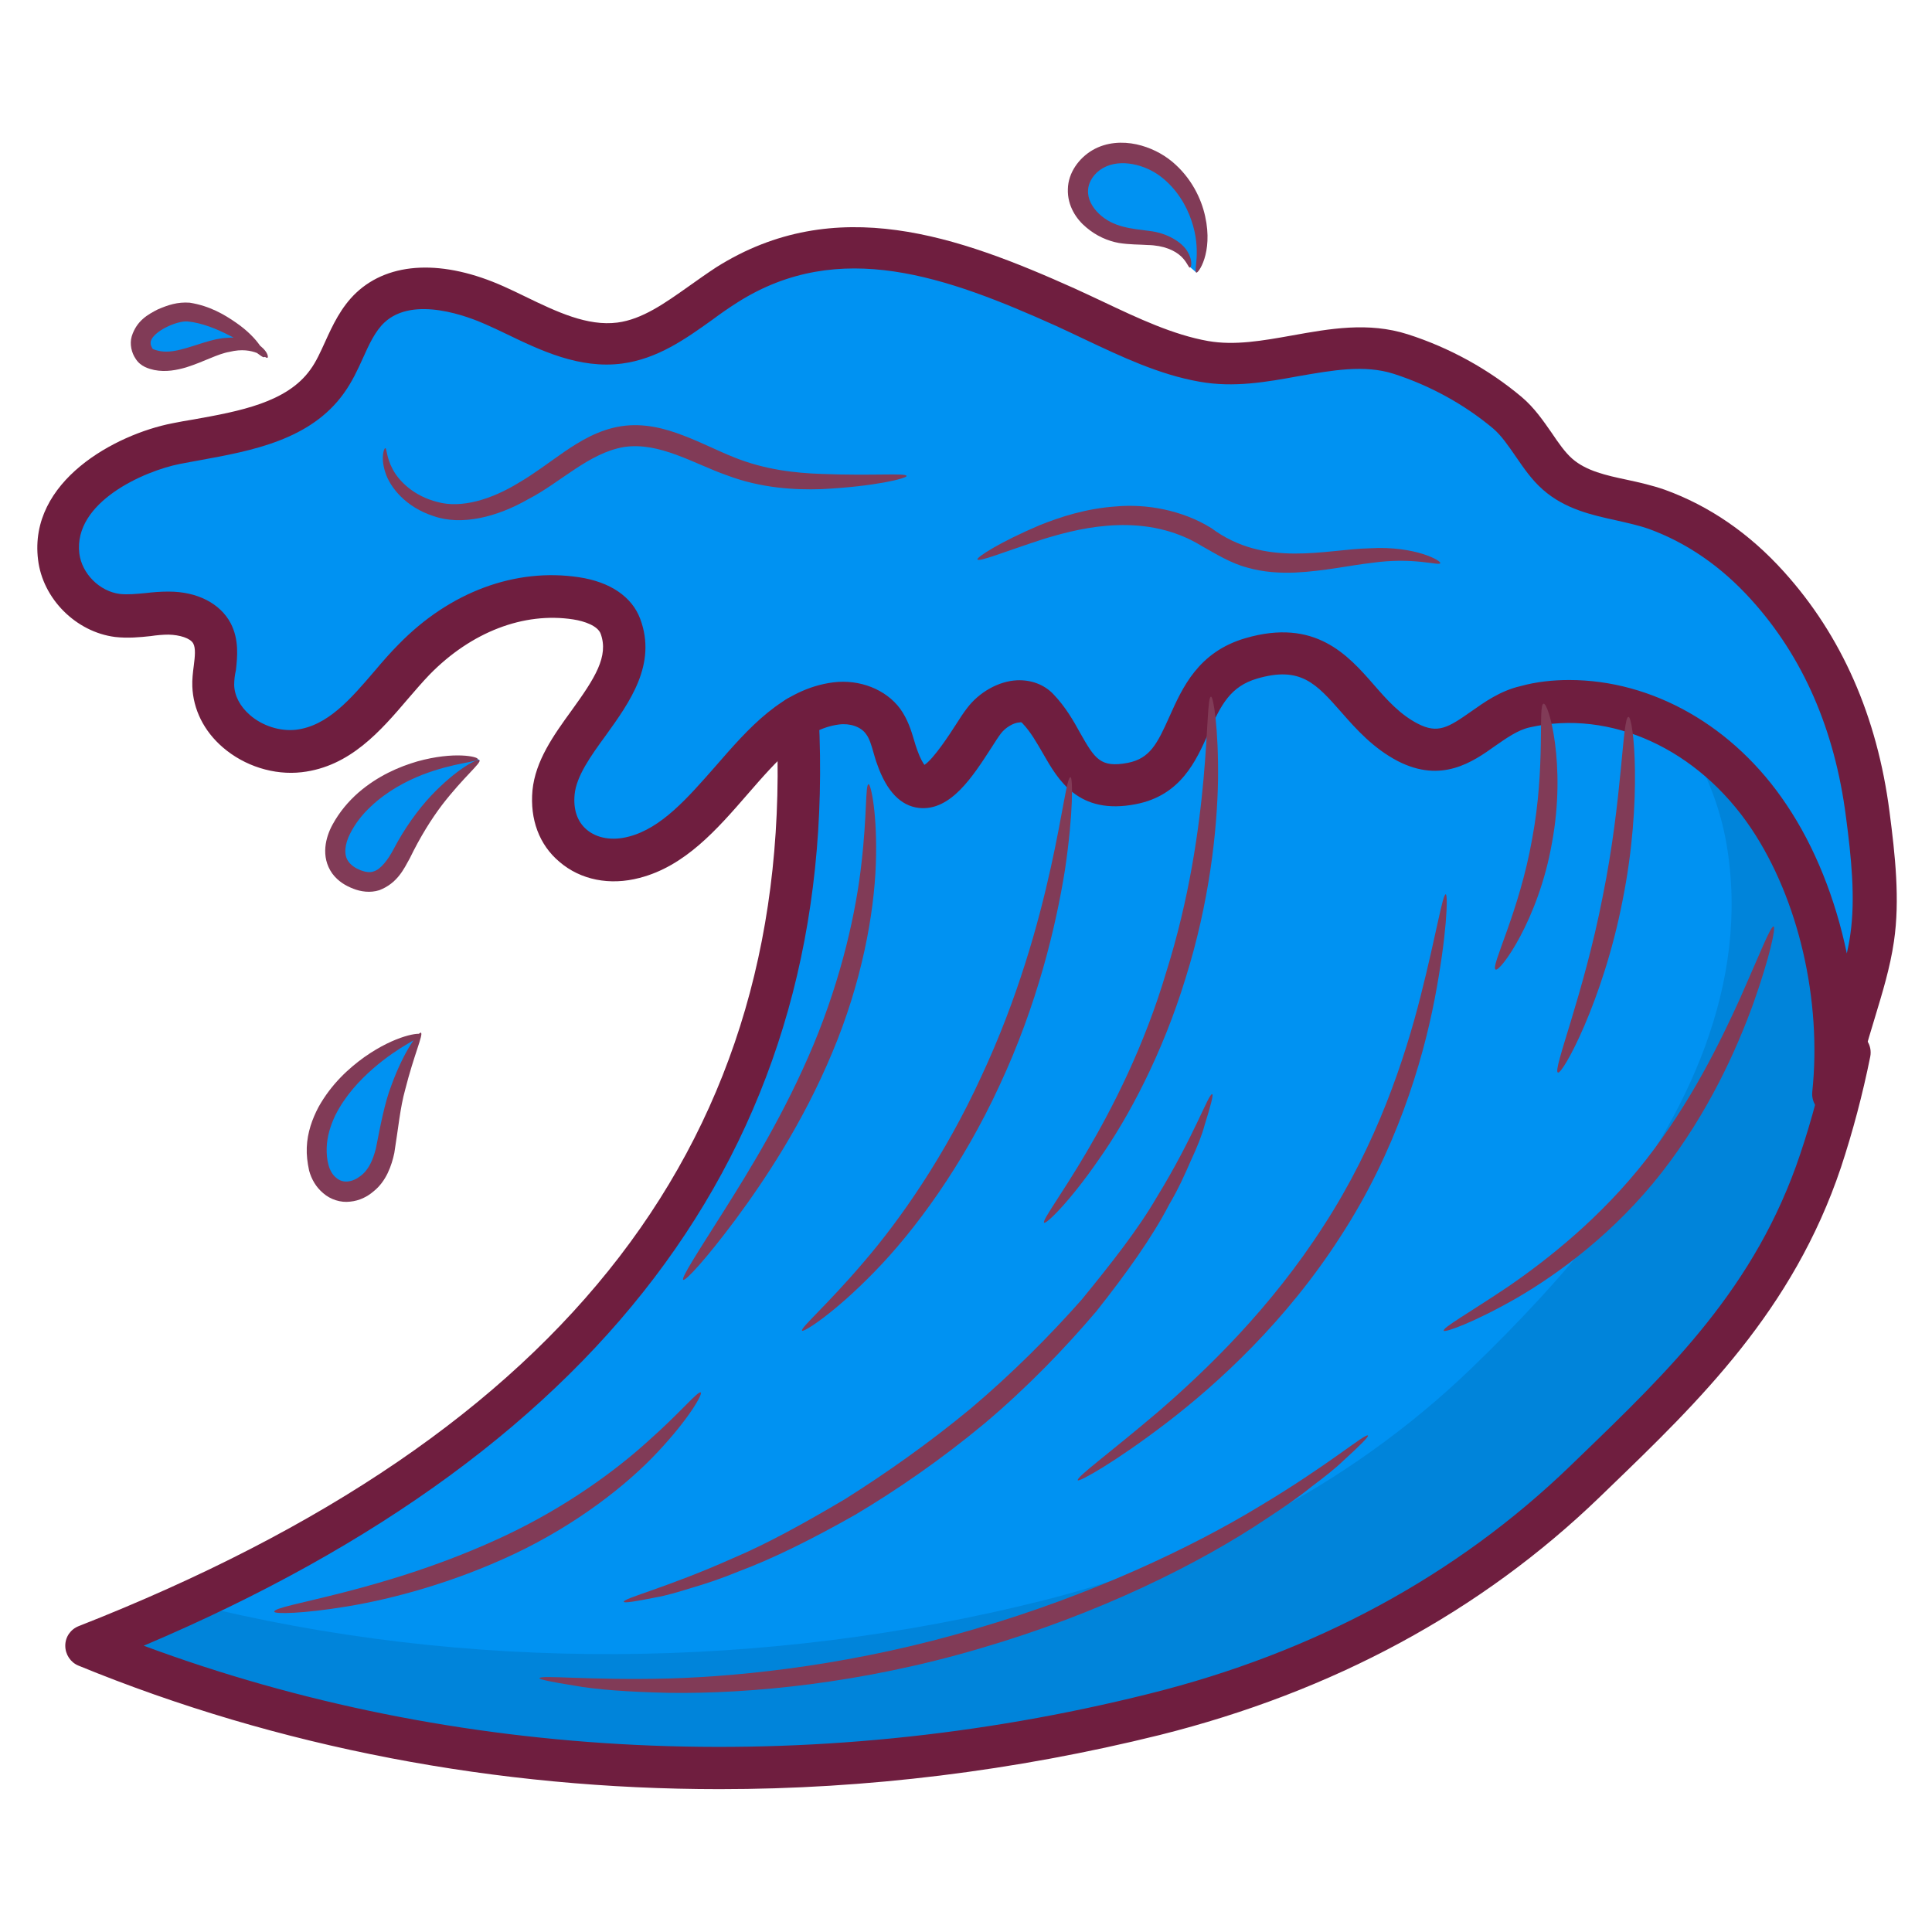 <svg id="Layer_1" enable-background="new 0 0 66 66" height="512" viewBox="0 0 66 66" width="512" xmlns="http://www.w3.org/2000/svg"><g><g><path d="m62.12 39.61c.8-2.18 1.14-4.5.73-6.91-.47-2.77-2.18-5.3-4.58-6.75-1.46-.89-3.57-1.79-5.31-1.83-1.85-.04-3.16.67-4.99-.33-1.11-.6-2-1.57-3.13-2.14-1.52-.77-4-.08-5.41.75-.69.41-1.25 1.01-1.85 1.55-.6.53-1.34.14-2.14.23-1.3.15-1.86-.26-2.98-.59-1.22-.36-3.02.05-4 .8-1.8 1.38-1.14 3.7-1.37 5.68-.38 3.19-1.29 6.32-2.76 9.18-4.33 8.4-12.84 13.62-21.38 16.97 11.51 4.73 24.62 5.3 36.48 2.34 5.23-1.31 10.4-3.8 14.7-7.95 3.09-2.98 6.43-6.74 7.99-11z" fill="#0092f2"/></g><g opacity=".1"><path d="m62.85 32.7c-.47-2.77-2.18-5.3-4.58-6.75-.13-.08-.27-.16-.4-.23.54.97.92 2.02 1.11 3.11.41 2.41.07 4.72-.73 6.91-1.56 4.26-4.9 8.02-7.98 11-4.31 4.15-9.47 6.64-14.7 7.95-9.4 2.35-19.58 2.47-29.13.07-1.15.53-2.31 1.02-3.47 1.48 11.51 4.73 24.62 5.3 36.48 2.34 5.23-1.31 10.4-3.8 14.7-7.95 3.09-2.98 6.42-6.74 7.98-11 .79-2.2 1.13-4.52.72-6.93z"/></g><g><path d="m60.36 19.99c-1.04-1.15-2.29-2.07-3.78-2.61-1.12-.41-2.44-.37-3.39-1.2-.67-.58-1.02-1.52-1.72-2.1-1.07-.89-2.32-1.58-3.64-2-2.18-.7-4.47.65-6.72.25-1.64-.29-3.23-1.17-4.74-1.85-3.75-1.68-7.71-3.19-11.54-.77-1.19.75-2.28 1.81-3.67 1.99-1.49.2-2.89-.66-4.26-1.28s-3.16-.96-4.25.07c-.71.67-.9 1.73-1.47 2.52-1.11 1.56-3.28 1.76-5.16 2.13-1.73.34-4.27 1.7-4.01 3.86.12 1.01.99 1.88 2 2.01.57.07 1.15-.07 1.73-.08s1.23.18 1.5.69c.28.54.04 1.19.06 1.8.04 1.38 1.55 2.4 2.93 2.24 1.77-.21 2.8-1.97 3.93-3.13 1.42-1.46 3.44-2.41 5.54-2.09.62.09 1.3.37 1.51.95.76 2.06-2.1 3.74-2.28 5.67-.16 1.67 1.21 2.61 2.75 2.22 2.77-.72 4.1-4.9 6.9-5.25.59-.07 1.24.13 1.6.61.26.36.34.82.49 1.24.9 2.51 2.31-.39 2.96-1.26.43-.58 1.35-.95 1.84-.42 1.14 1.2 1.11 2.96 3.22 2.55 2.34-.46 1.52-3.53 4.08-4.27 2.98-.87 3.3 1.82 5.34 2.87 1.75.9 2.51-.87 4-1.21 3.34-.76 6.51 1.02 8.35 3.77 1.79 2.67 2.54 6.3 2.2 9.48.19-1.84 1.03-3.53 1.3-5.34.2-1.35.03-2.86-.15-4.22-.4-2.93-1.46-5.65-3.45-7.84z" fill="#0092f2"/></g><g><path d="m40.87 9.31c.56-1.39-.21-3.27-1.57-3.87-.47-.21-1.01-.29-1.5-.14s-.91.58-.97 1.09c-.1.82.72 1.49 1.54 1.64.45.08.92.06 1.37.18.44.13.88.46.92.92" fill="#0092f2"/></g><g><path d="m16.32 25.93c-1.66-.05-3.78.79-4.62 2.32-.37.68-.38 1.4.42 1.76.91.41 1.34-.32 1.71-1.05.6-1.18 1.48-2.21 2.55-2.99" fill="#0092f2"/></g><g><path d="m9.03 12.19c-.49-.72-1.7-1.44-2.58-1.54-.59-.07-2.1.58-1.52 1.43.06.09.17.15.28.18.66.21 1.35-.13 2.01-.36s1.53-.27 1.91.31" fill="#0092f2"/></g><g><path d="m14.38 35.35c-1.7.52-3.97 2.48-3.51 4.5.08.37.34.72.7.83.51.16 1.07-.2 1.33-.66.26-.47.32-1.02.4-1.55.18-1.11.55-2.2 1.07-3.19" fill="#0092f2"/></g><g><path d="m62.64 38.1c-.03 0-.05 0-.08 0-.4-.04-.69-.4-.65-.8.33-3.14-.47-6.58-2.08-8.99-1.83-2.73-4.81-4.09-7.58-3.46-.4.09-.78.36-1.17.63-.77.55-1.83 1.29-3.33.52-.84-.44-1.42-1.09-1.92-1.66-.87-.99-1.4-1.59-2.88-1.16-.92.27-1.24.89-1.67 1.87-.42.94-.94 2.12-2.47 2.42-1.98.39-2.67-.84-3.18-1.73-.21-.36-.42-.74-.71-1.04-.01-.01-.02-.04-.1-.02-.2.01-.48.18-.63.38-.09.12-.2.29-.32.48-.63.97-1.39 2.18-2.48 2.06-.62-.07-1.1-.57-1.42-1.48-.05-.13-.09-.27-.13-.41-.07-.25-.14-.49-.26-.64-.17-.24-.54-.37-.92-.32-1.18.15-2.12 1.23-3.12 2.38-1.05 1.21-2.14 2.46-3.69 2.86-1.02.27-2.02.07-2.74-.55-.69-.58-1.01-1.45-.92-2.44.1-1.01.72-1.88 1.33-2.72.81-1.12 1.28-1.86 1-2.63-.1-.27-.55-.43-.94-.49-1.69-.26-3.48.43-4.9 1.88-.25.26-.49.54-.74.83-.93 1.09-1.98 2.32-3.63 2.51-.95.11-1.96-.21-2.7-.85-.65-.56-1.01-1.3-1.04-2.08-.01-.23.02-.48.05-.71.04-.31.07-.6-.02-.76-.1-.18-.46-.29-.84-.3-.2 0-.41.02-.61.05-.37.04-.78.08-1.22.03-1.33-.17-2.47-1.3-2.63-2.64-.33-2.68 2.64-4.28 4.59-4.66.24-.05.48-.09.72-.13 1.57-.28 3.19-.58 3.99-1.7.2-.27.35-.61.51-.96.25-.55.54-1.18 1.06-1.67 1.14-1.07 2.98-1.14 5.05-.21.24.11.48.22.72.34 1.09.53 2.13 1.02 3.15.89.85-.11 1.62-.66 2.44-1.24.31-.22.62-.44.94-.65 4.08-2.57 8.28-1.05 12.23.72.33.15.67.31 1.01.47 1.16.55 2.37 1.12 3.56 1.33.91.16 1.86-.01 2.87-.19 1.28-.23 2.6-.47 3.95-.04 1.41.45 2.76 1.19 3.89 2.14.44.37.75.83 1.03 1.23.23.34.45.66.7.88.48.42 1.16.57 1.87.72.42.09.86.19 1.29.34 1.52.55 2.89 1.49 4.07 2.8 1.97 2.18 3.19 4.94 3.61 8.21.19 1.46.36 3 .15 4.42-.13.9-.4 1.77-.65 2.6-.28.92-.55 1.8-.64 2.7v.01c-.09.35-.41.63-.77.63zm-9.03-14.87c2.83 0 5.62 1.56 7.42 4.26.97 1.44 1.67 3.21 2.06 5.08.05-.22.09-.43.12-.65.18-1.23.03-2.66-.15-4.02-.38-2.97-1.47-5.47-3.24-7.42-1.02-1.13-2.2-1.94-3.49-2.41-.34-.12-.71-.2-1.1-.29-.82-.18-1.76-.38-2.52-1.05-.39-.34-.67-.76-.94-1.15-.25-.36-.48-.7-.76-.94-.99-.83-2.16-1.47-3.4-1.87-1-.32-2.09-.12-3.25.08-1.09.2-2.21.4-3.38.19-1.38-.24-2.68-.86-3.93-1.45-.33-.16-.66-.31-.98-.46-3.74-1.68-7.39-3-10.86-.81-.3.19-.59.39-.87.6-.92.66-1.88 1.34-3.09 1.5-1.46.19-2.79-.45-3.97-1.02-.23-.11-.46-.22-.69-.32-.56-.25-2.46-1-3.46-.06-.31.29-.52.74-.73 1.21-.18.4-.37.81-.65 1.2-1.14 1.6-3.15 1.97-4.91 2.29-.24.04-.47.09-.7.13-1.21.24-3.64 1.3-3.43 3.06.09.69.69 1.29 1.38 1.38.27.03.57 0 .89-.03.25-.03.5-.05.75-.05h.04c.96 0 1.75.4 2.11 1.08.29.56.23 1.14.18 1.6-.04.17-.06.34-.06.51.01.37.2.73.53 1.02.43.38 1.04.57 1.58.51 1.08-.13 1.86-1.04 2.69-2.01.27-.32.54-.63.81-.9 1.75-1.8 4-2.63 6.17-2.3 1.07.16 1.81.67 2.09 1.42.58 1.55-.36 2.85-1.18 3.99-.52.71-1 1.39-1.06 2.01-.05.51.09.93.41 1.2.35.3.88.39 1.44.24 1.12-.29 2.01-1.32 2.96-2.4 1.13-1.3 2.3-2.65 4.03-2.87.9-.11 1.79.24 2.28.9.26.36.38.75.48 1.09.03.11.07.23.11.34.1.28.19.42.24.49.31-.2.86-1.04 1.07-1.37.14-.22.27-.42.38-.56.41-.55 1.08-.93 1.71-.96.48-.02.93.14 1.25.48.41.43.68.9.91 1.32.5.88.69 1.2 1.63 1.02.75-.15 1-.64 1.42-1.58.44-.98.98-2.21 2.6-2.68 2.37-.69 3.49.57 4.38 1.59.46.53.9 1.02 1.5 1.33.69.36 1.05.13 1.82-.41.47-.33 1-.71 1.69-.87.54-.15 1.11-.21 1.67-.21z" fill="#6f1e3f"/></g><g><path d="m24.58 61.12c-7.6 0-15.08-1.42-21.9-4.22-.27-.11-.45-.38-.45-.68s.18-.56.46-.67c16.76-6.58 24.55-16.73 23.83-31.01-.02-.4.29-.74.69-.76.43-.03.74.29.76.69.72 14.29-7.04 24.96-23.06 31.75 10.63 3.95 22.76 4.54 34.35 1.64 5.66-1.41 10.49-4.03 14.37-7.77l.3-.29c3.11-3 6.05-5.83 7.57-10.38.39-1.16.71-2.37.96-3.61.08-.39.46-.65.86-.57.39.08.65.46.57.86-.26 1.29-.6 2.57-1 3.78-1.64 4.89-4.84 7.98-7.94 10.97l-.3.29c-4.06 3.92-9.12 6.65-15.03 8.13-4.97 1.23-10.03 1.85-15.04 1.85z" fill="#6f1e3f"/></g><g><g><path d="m49.32 45.46c-.05-.1.85-.6 2.22-1.52 1.35-.93 3.15-2.35 4.69-4.32s2.54-4.03 3.22-5.53c.67-1.51 1.04-2.47 1.14-2.44.08.03-.13 1.04-.69 2.62-.57 1.57-1.53 3.73-3.13 5.78s-3.52 3.46-4.97 4.3c-1.47.84-2.45 1.18-2.48 1.11z" fill="#813b57"/></g></g><g><g><path d="m53.22 36.64c-.19-.08.88-2.66 1.53-6.01.68-3.34.67-6.13.88-6.14.17-.02.49 2.83-.2 6.27-.67 3.45-2.06 5.97-2.21 5.88z" fill="#813b57"/></g></g><g><g><path d="m51.09 33.12c-.18-.1.81-1.96 1.25-4.46.47-2.5.19-4.59.39-4.62.17-.05.78 2.09.29 4.74-.46 2.65-1.79 4.45-1.93 4.34z" fill="#813b57"/></g></g><g><g><path d="m35.67 41.77c-.18-.12 2.66-3.47 4.17-8.56 1.59-5.05 1.3-9.42 1.53-9.41.08-.01.26 1.07.24 2.84-.03 1.76-.3 4.2-1.11 6.78-.79 2.58-1.95 4.76-2.97 6.2-1 1.45-1.8 2.21-1.86 2.15z" fill="#813b57"/></g></g><g><g><path d="m27.4 45.46c-.07-.09.85-.87 2.1-2.34 1.26-1.46 2.79-3.66 4.02-6.34 2.51-5.36 2.81-10.27 3.05-10.23.08 0 .1 1.22-.19 3.17-.31 1.94-.95 4.61-2.23 7.35-1.26 2.74-2.9 4.97-4.28 6.38-1.38 1.42-2.42 2.07-2.47 2.01z" fill="#813b57"/></g></g><g><g><path d="m23.34 43.72c-.08-.06.49-.93 1.38-2.34s2.1-3.37 3.07-5.69c.97-2.33 1.46-4.57 1.64-6.21.19-1.64.13-2.68.24-2.69.08-.01.31 1.02.25 2.73-.06 1.7-.48 4.04-1.49 6.44-1 2.4-2.31 4.36-3.31 5.71-1 1.34-1.7 2.1-1.78 2.05z" fill="#813b57"/></g></g><g><g><path d="m36.82 50.57c-.07-.1 1.05-.9 2.73-2.33 1.66-1.43 3.87-3.56 5.67-6.37 1.82-2.8 2.77-5.71 3.31-7.84s.75-3.49.86-3.48c.08.01.04 1.39-.38 3.58-.42 2.18-1.33 5.21-3.21 8.1-1.86 2.9-4.18 5.02-5.94 6.37-1.79 1.37-3 2.03-3.04 1.97z" fill="#813b57"/></g></g><g><g><path d="m21.31 54.72c-.03-.12 1.47-.48 3.73-1.49 1.14-.48 2.43-1.19 3.83-2.02 1.38-.87 2.85-1.9 4.3-3.1 1.44-1.22 2.7-2.49 3.78-3.71 1.03-1.26 1.94-2.42 2.56-3.49 1.29-2.1 1.78-3.57 1.9-3.53.05.01-.05.39-.26 1.06-.09.34-.25.74-.46 1.19-.2.46-.43.98-.75 1.52-.58 1.12-1.46 2.35-2.49 3.65-1.08 1.27-2.35 2.59-3.82 3.83-1.48 1.23-2.99 2.27-4.42 3.12-1.45.82-2.79 1.49-3.97 1.93-.58.24-1.12.42-1.6.56-.48.15-.89.27-1.24.33-.7.14-1.08.2-1.09.15z" fill="#813b57"/></g></g><g><g><path d="m46.73 49.04c.03.04-.27.34-.84.86-.28.27-.65.56-1.09.89-.43.35-.94.7-1.52 1.08-2.29 1.54-5.74 3.26-9.79 4.44-4.05 1.2-7.89 1.56-10.64 1.52-1.38-.03-2.49-.11-3.25-.25-.76-.12-1.18-.21-1.17-.25.02-.12 1.7.08 4.42.01 2.71-.08 6.47-.51 10.45-1.69 3.98-1.16 7.4-2.78 9.72-4.19 2.35-1.4 3.63-2.51 3.71-2.42z" fill="#813b57"/></g></g><g><g><path d="m23.94 47.57c.07.05-.4.89-1.46 2.02-1.05 1.13-2.77 2.48-4.9 3.49-2.14 1.01-4.22 1.55-5.73 1.8-1.52.25-2.47.26-2.48.18-.05-.25 3.76-.65 7.91-2.61 2.07-.98 3.75-2.21 4.86-3.22 1.12-.99 1.71-1.73 1.8-1.66z" fill="#813b57"/></g></g><g><g><path d="m30.97 16.26c.01.08-1.08.36-2.91.45-.91.03-2.05-.03-3.22-.47-1.14-.4-2.31-1.15-3.52-.97-1.2.2-2.18 1.22-3.27 1.78-1.06.61-2.28.92-3.24.58-.94-.3-1.49-.98-1.65-1.5-.17-.53-.03-.83 0-.82.06 0 .03.3.25.71.21.41.73.93 1.54 1.13.79.22 1.82-.07 2.79-.67.5-.29.98-.66 1.53-1.04.54-.37 1.18-.76 1.95-.88.78-.12 1.51.08 2.13.32.63.24 1.19.53 1.72.74 1.06.43 2.11.54 2.99.57 1.77.07 2.9-.04 2.91.07z" fill="#813b57"/></g></g><g><g><path d="m49.2 19.24c-.04.1-.9-.22-2.35-.01-.72.08-1.59.28-2.61.33-.51.02-1.07-.01-1.63-.17-.57-.15-1.08-.47-1.56-.74-.93-.57-1.93-.74-2.88-.71-.94.03-1.78.25-2.48.46-1.39.45-2.25.81-2.3.71-.03-.07.74-.58 2.13-1.17.7-.28 1.58-.57 2.61-.64 1.01-.09 2.23.11 3.25.74 1.84 1.37 3.91.72 5.42.69 1.56-.09 2.46.44 2.4.51z" fill="#813b57"/></g></g><g><g><path d="m40.65 9.14c-.05.01-.09-.18-.3-.38s-.59-.38-1.15-.39c-.28-.02-.6-.01-.98-.07-.38-.07-.77-.24-1.11-.53-.34-.28-.65-.74-.63-1.31.01-.56.38-1.06.84-1.33.48-.28 1.03-.3 1.5-.2.46.1.88.31 1.22.59.66.55 1 1.27 1.13 1.87.28 1.26-.25 1.97-.3 1.92-.11-.03.19-.74-.17-1.78-.17-.51-.51-1.09-1.05-1.5-.52-.4-1.37-.63-1.97-.29-.3.17-.5.47-.51.76-.02.29.14.58.37.8.49.47 1.12.51 1.73.59.61.07 1.12.39 1.3.71.19.32.12.55.08.54z" fill="#813b57"/></g></g><g><g><path d="m16.38 25.97c.07.09-.54.57-1.28 1.53-.37.49-.74 1.08-1.1 1.82-.2.36-.42.85-1.04 1.09-.31.1-.64.05-.89-.05-.26-.1-.52-.25-.72-.52-.41-.58-.22-1.25.01-1.67.24-.44.55-.8.88-1.09.67-.58 1.4-.89 2.02-1.07 1.26-.35 2.07-.16 2.06-.08 0 .11-.78.11-1.9.54-.55.22-1.19.55-1.75 1.08-.28.26-.53.57-.71.93-.18.35-.23.73-.05.96.17.24.63.42.85.33.25-.07.5-.41.68-.75.38-.73.85-1.37 1.28-1.83.89-.94 1.61-1.29 1.66-1.22z" fill="#813b57"/></g></g><g><g><path d="m9.14 12.22c-.07.05-.45-.41-1.3-.2-.41.07-.85.33-1.48.53-.31.09-.69.17-1.09.09-.17-.04-.47-.11-.64-.39-.13-.19-.21-.49-.13-.76.17-.54.56-.75.89-.92.35-.15.67-.26 1.09-.23.69.11 1.19.41 1.58.68.8.55 1.06 1.14.97 1.18-.08.05-.44-.37-1.23-.76-.38-.19-.88-.41-1.4-.46-.38-.02-1.16.34-1.25.68-.01.07-.01.13.05.23-.01.02.06.06.2.09.24.06.51.03.78-.04.53-.13 1.07-.38 1.59-.4.5-.04.93.1 1.15.3.23.19.25.36.22.38z" fill="#813b57"/></g></g><g><g><path d="m14.38 35.28c.09.05-.24.76-.54 1.95-.17.61-.23 1.29-.37 2.16-.09.42-.27.96-.71 1.31-.21.18-.48.32-.8.35-.32.04-.67-.07-.92-.29-.25-.21-.4-.48-.48-.77-.06-.28-.09-.53-.08-.79.02-.52.19-.98.4-1.38.44-.79 1.04-1.33 1.57-1.71 1.08-.76 1.92-.85 1.93-.77.04.1-.71.36-1.63 1.16-.46.4-.96.93-1.3 1.61-.16.34-.28.72-.29 1.11-.01.4.07.81.32 1.01.23.21.56.16.84-.06.28-.21.42-.55.52-.93.15-.76.3-1.57.53-2.16.44-1.21.94-1.84 1.01-1.8z" fill="#813b57"/></g></g></g></svg>